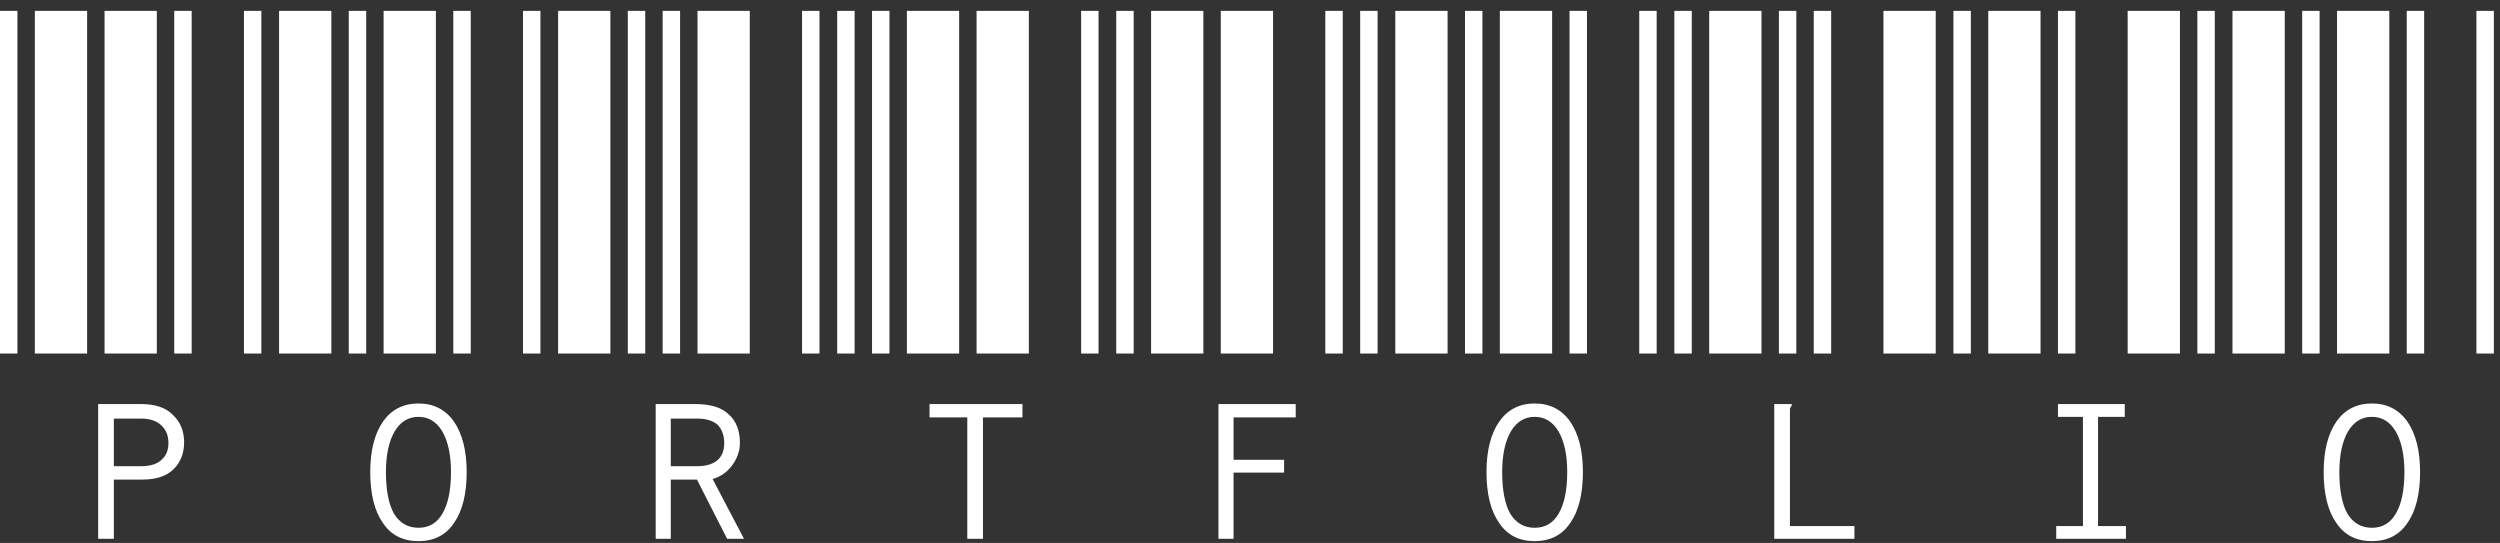 <svg width="198" height="43" viewBox="0 0 198 43" fill="none" xmlns="http://www.w3.org/2000/svg">
<rect x="0" y="0" width="198" height="43" fill="#333333" stroke="none"/>
<path d="M0 28V0.86H1.38V28H0ZM2.76 28V0.86H6.9V28H2.76ZM8.28 28V0.86H12.42V28H8.28ZM13.8 28V0.86H15.18V28H13.8ZM19.32 28V0.86H20.7V28H19.32ZM7.774 32.002H11.178C12.313 32.002 13.156 32.293 13.708 32.876C14.291 33.428 14.582 34.149 14.582 35.038C14.582 35.897 14.306 36.602 13.754 37.154C13.202 37.706 12.374 37.982 11.27 37.982H9.016V42.674H7.774V32.002ZM11.132 36.924C11.899 36.924 12.451 36.755 12.788 36.418C13.156 36.111 13.34 35.667 13.34 35.084C13.34 34.501 13.156 34.041 12.788 33.704C12.42 33.336 11.883 33.152 11.178 33.152H9.016V36.924H11.132ZM22.102 28V0.86H26.242V28H22.102ZM27.622 28V0.86H29.002V28H27.622ZM30.382 28V0.86H34.522V28H30.382ZM35.902 28V0.86H37.282V28H35.902ZM41.422 28V0.86H42.802V28H41.422ZM33.142 42.858C31.915 42.858 30.98 42.383 30.336 41.432C29.661 40.481 29.324 39.132 29.324 37.384C29.324 35.697 29.661 34.363 30.336 33.382C31.01 32.431 31.946 31.956 33.142 31.956C34.338 31.956 35.273 32.431 35.948 33.382C36.622 34.363 36.96 35.697 36.96 37.384C36.96 39.132 36.622 40.481 35.948 41.432C35.304 42.383 34.368 42.858 33.142 42.858ZM33.142 41.8C33.97 41.8 34.598 41.432 35.028 40.696C35.488 39.929 35.718 38.825 35.718 37.384C35.718 36.035 35.488 34.961 35.028 34.164C34.568 33.397 33.939 33.014 33.142 33.014C32.344 33.014 31.716 33.397 31.256 34.164C30.796 34.961 30.566 36.035 30.566 37.384C30.566 38.825 30.78 39.929 31.21 40.696C31.67 41.432 32.314 41.8 33.142 41.8ZM44.203 28V0.86H48.343V28H44.203ZM49.723 28V0.86H51.103V28H49.723ZM52.483 28V0.86H53.863V28H52.483ZM55.243 28V0.86H59.383V28H55.243ZM63.523 28V0.86H64.903V28H63.523ZM51.931 32.002H55.059C56.286 32.002 57.175 32.278 57.727 32.83C58.31 33.351 58.601 34.103 58.601 35.084C58.601 35.697 58.402 36.28 58.003 36.832C57.605 37.384 57.083 37.752 56.439 37.936L58.923 42.674H57.589L55.197 37.982H53.127V42.674H51.931V32.002ZM55.197 36.924C55.933 36.924 56.485 36.755 56.853 36.418C57.191 36.111 57.359 35.667 57.359 35.084C57.359 34.501 57.191 34.026 56.853 33.658C56.485 33.321 55.933 33.152 55.197 33.152H53.127V36.924H55.197ZM66.305 28V0.86H67.685V28H66.305ZM69.065 28V0.86H70.445V28H69.065ZM71.825 28V0.86H75.965V28H71.825ZM77.345 28V0.86H81.485V28H77.345ZM85.625 28V0.86H87.005V28H85.625ZM76.609 33.06H73.619V32.002H80.979V33.06H77.851V42.674H76.609V33.06ZM88.406 28V0.86H89.786V28H88.406ZM91.166 28V0.86H95.306V28H91.166ZM96.686 28V0.86H100.826V28H96.686ZM104.966 28V0.86H106.346V28H104.966ZM107.726 28V0.86H109.106V28H107.726ZM96.502 32.002H102.62V33.06H97.698V36.418H101.7V37.43H97.698V42.674H96.502V32.002ZM110.508 28V0.86H114.648V28H110.508ZM116.028 28V0.86H117.408V28H116.028ZM118.788 28V0.86H122.928V28H118.788ZM124.308 28V0.86H125.688V28H124.308ZM129.828 28V0.86H131.208V28H129.828ZM121.548 42.858C120.321 42.858 119.386 42.383 118.742 41.432C118.067 40.481 117.73 39.132 117.73 37.384C117.73 35.697 118.067 34.363 118.742 33.382C119.416 32.431 120.352 31.956 121.548 31.956C122.744 31.956 123.679 32.431 124.354 33.382C125.028 34.363 125.366 35.697 125.366 37.384C125.366 39.132 125.028 40.481 124.354 41.432C123.71 42.383 122.774 42.858 121.548 42.858ZM121.548 41.8C122.376 41.8 123.004 41.432 123.434 40.696C123.894 39.929 124.124 38.825 124.124 37.384C124.124 36.035 123.894 34.961 123.434 34.164C122.974 33.397 122.345 33.014 121.548 33.014C120.75 33.014 120.122 33.397 119.662 34.164C119.202 34.961 118.972 36.035 118.972 37.384C118.972 38.825 119.186 39.929 119.616 40.696C120.076 41.432 120.72 41.8 121.548 41.8ZM132.609 28V0.86H133.989V28H132.609ZM135.369 28V0.86H139.509V28H135.369ZM140.889 28V0.86H142.269V28H140.889ZM143.649 28V0.86H145.029V28H143.649ZM149.169 28V0.86H153.309V28H149.169ZM140.521 32.002H141.901V32.14C141.84 32.201 141.794 32.278 141.763 32.37C141.763 32.431 141.763 32.569 141.763 32.784V41.662H146.869V42.674H140.521V32.002ZM154.711 28V0.86H156.091V28H154.711ZM157.471 28V0.86H161.611V28H157.471ZM162.991 28V0.86H164.371V28H162.991ZM168.511 28V0.86H172.651V28H168.511ZM174.031 28V0.86H175.411V28H174.031ZM162.853 41.662H164.969V33.014H162.991V32.002H168.281V33.014H166.165V41.662H168.373V42.674H162.853V41.662ZM176.812 28V0.86H180.953V28H176.812ZM182.333 28V0.86H183.713V28H182.333ZM185.093 28V0.86H189.233V28H185.093ZM190.613 28V0.86H191.993V28H190.613ZM196.133 28V0.86H197.513V28H196.133ZM187.853 42.858C186.626 42.858 185.691 42.383 185.047 41.432C184.372 40.481 184.035 39.132 184.035 37.384C184.035 35.697 184.372 34.363 185.047 33.382C185.721 32.431 186.657 31.956 187.853 31.956C189.049 31.956 189.984 32.431 190.659 33.382C191.333 34.363 191.671 35.697 191.671 37.384C191.671 39.132 191.333 40.481 190.659 41.432C190.015 42.383 189.079 42.858 187.853 42.858ZM187.853 41.8C188.681 41.8 189.309 41.432 189.739 40.696C190.199 39.929 190.429 38.825 190.429 37.384C190.429 36.035 190.199 34.961 189.739 34.164C189.279 33.397 188.65 33.014 187.853 33.014C187.055 33.014 186.427 33.397 185.967 34.164C185.507 34.961 185.277 36.035 185.277 37.384C185.277 38.825 185.491 39.929 185.921 40.696C186.381 41.432 187.025 41.8 187.853 41.8Z" fill="white"/>
</svg>
